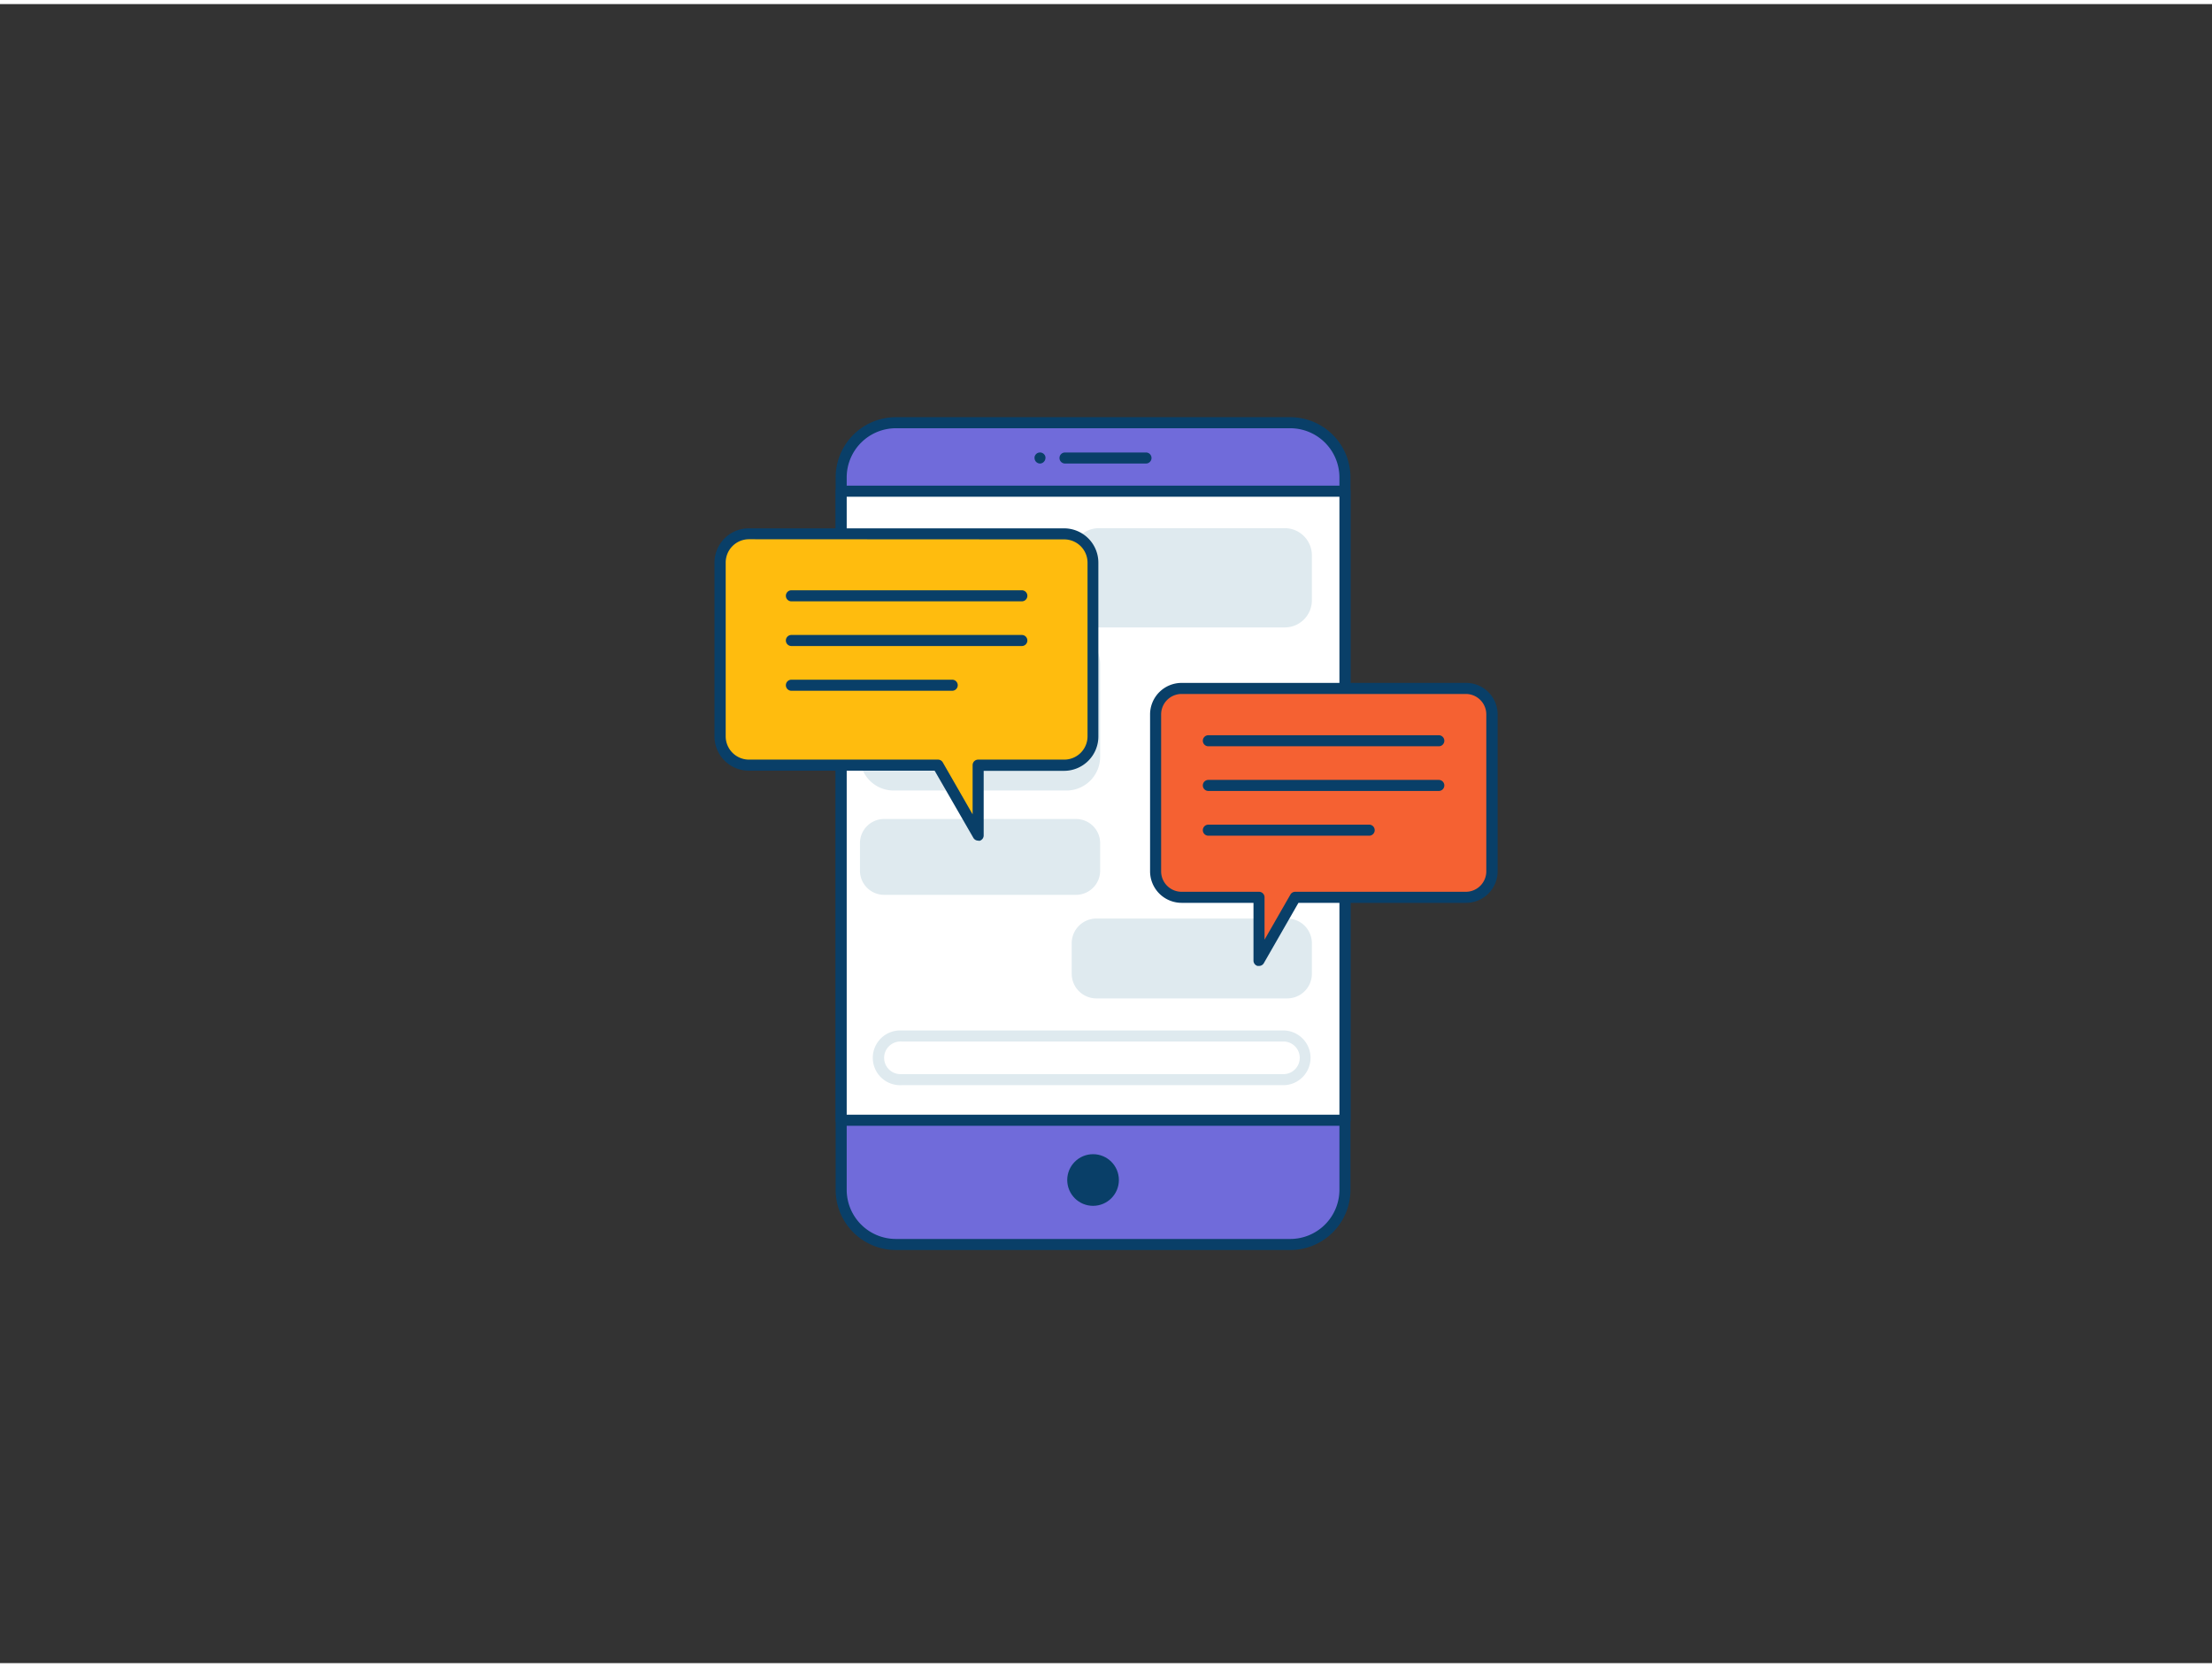 <svg xmlns="http://www.w3.org/2000/svg" viewBox="0 0 400 300" width="406" height="306" class="illustration styles_illustrationTablet__1DWOa"><rect x="0" y="0" width="400" height="300" fill="#333333" stroke="none"/><g id="_67_chat_outline" data-name="#67_chat_outline"><rect x="152.11" y="75.7" width="91.1" height="148.61" rx="9.89" fill="#706BDA"></rect><path d="M233.31,225.3H162a10.9,10.9,0,0,1-10.89-10.89V85.59A10.9,10.9,0,0,1,162,74.7h71.31a10.9,10.9,0,0,1,10.9,10.89V214.41A10.9,10.9,0,0,1,233.31,225.3ZM162,76.7a8.9,8.9,0,0,0-8.89,8.89V214.41A8.9,8.9,0,0,0,162,223.3h71.31a8.9,8.9,0,0,0,8.9-8.89V85.59a8.9,8.9,0,0,0-8.9-8.89Z" fill="#093f68"></path><rect x="152.11" y="88.08" width="91.1" height="113.75" fill="#fff"></rect><path d="M243.21,202.83h-91.1a1,1,0,0,1-1-1V88.08a1,1,0,0,1,1-1h91.1a1,1,0,0,1,1,1V201.83A1,1,0,0,1,243.21,202.83Zm-90.1-2h89.1V89.08h-89.1Z" fill="#093f68"></path><rect x="194.8" y="166.36" width="41.43" height="12.44" rx="3.46" fill="#dfeaef"></rect><path d="M232.78,179.8H198.26a4.46,4.46,0,0,1-4.46-4.46v-5.53a4.46,4.46,0,0,1,4.46-4.45h34.52a4.46,4.46,0,0,1,4.45,4.45v5.53A4.46,4.46,0,0,1,232.78,179.8Zm-34.52-12.44a2.46,2.46,0,0,0-2.46,2.45v5.53a2.46,2.46,0,0,0,2.46,2.46h34.52a2.46,2.46,0,0,0,2.45-2.46v-5.53a2.45,2.45,0,0,0-2.45-2.45Z" fill="#dfeaef"></path><rect x="194.8" y="95.77" width="41.43" height="15.96" rx="3.91" fill="#dfeaef"></rect><path d="M232.32,112.72h-33.6a4.92,4.92,0,0,1-4.92-4.91V99.68a4.92,4.92,0,0,1,4.92-4.91h33.6a4.91,4.91,0,0,1,4.91,4.91v8.13A4.91,4.91,0,0,1,232.32,112.72Zm-33.6-16a2.91,2.91,0,0,0-2.92,2.91v8.13a2.92,2.92,0,0,0,2.92,2.91h33.6a2.92,2.92,0,0,0,2.91-2.91V99.68a2.91,2.91,0,0,0-2.91-2.91Z" fill="#dfeaef"></path><rect x="156.51" y="148.34" width="41.43" height="11.73" rx="3.36" fill="#dfeaef"></rect><path d="M194.58,161.07H159.87a4.36,4.36,0,0,1-4.36-4.36v-5a4.36,4.36,0,0,1,4.36-4.35h34.71a4.36,4.36,0,0,1,4.36,4.35v5A4.36,4.36,0,0,1,194.58,161.07Zm-34.71-11.73a2.36,2.36,0,0,0-2.36,2.35v5a2.36,2.36,0,0,0,2.36,2.36h34.71a2.36,2.36,0,0,0,2.36-2.36v-5a2.36,2.36,0,0,0-2.36-2.35Z" fill="#dfeaef"></path><rect x="156.51" y="114.27" width="41.43" height="26.94" rx="5.09" fill="#dfeaef"></rect><path d="M192.85,142.21H161.6a6.09,6.09,0,0,1-6.09-6.09V119.35a6.09,6.09,0,0,1,6.09-6.08h31.25a6.09,6.09,0,0,1,6.09,6.08v16.77A6.09,6.09,0,0,1,192.85,142.21ZM161.6,115.27a4.09,4.09,0,0,0-4.09,4.08v16.77a4.1,4.1,0,0,0,4.09,4.09h31.25a4.09,4.09,0,0,0,4.09-4.09V119.35a4.09,4.09,0,0,0-4.09-4.08Z" fill="#dfeaef"></path><path d="M207.23,83.08H192.59a1,1,0,0,1,0-2h14.64a1,1,0,0,1,0,2Z" fill="#093f68"></path><path d="M188.08,83.08a1,1,0,0,1-1-1,1.36,1.36,0,0,1,0-.2l.06-.19.09-.17.13-.15a1,1,0,0,1,1.41,0l.13.15.09.17.06.19a1.36,1.36,0,0,1,0,.2,1,1,0,0,1-.3.7.87.87,0,0,1-.32.22A1,1,0,0,1,188.08,83.08Z" fill="#093f68"></path><circle cx="197.66" cy="212.64" r="4.67" fill="#093f68"></circle><path d="M192.45,95.77h-57a5.21,5.21,0,0,0-5.21,5.2v31.45a5.21,5.21,0,0,0,5.21,5.2h34.18l7.26,12.65V137.62h15.57a5.2,5.2,0,0,0,5.21-5.2V101A5.2,5.2,0,0,0,192.45,95.77Z" fill="#ffbc0e"></path><path d="M176.88,151.27a1,1,0,0,1-.87-.51l-7-12.14h-33.6a6.21,6.21,0,0,1-6.21-6.2V101a6.21,6.21,0,0,1,6.21-6.2h57a6.21,6.21,0,0,1,6.21,6.2v31.45a6.21,6.21,0,0,1-6.21,6.2H177.88v11.65a1,1,0,0,1-.74,1A.82.82,0,0,1,176.88,151.27Zm-41.44-54.5a4.21,4.21,0,0,0-4.21,4.2v31.45a4.21,4.21,0,0,0,4.21,4.2h34.18a1,1,0,0,1,.87.51l5.39,9.39v-8.9a1,1,0,0,1,1-1h15.57a4.21,4.21,0,0,0,4.21-4.2V101a4.21,4.21,0,0,0-4.21-4.2Z" fill="#093f68"></path><path d="M213.62,123.75h51.45a4.7,4.7,0,0,1,4.7,4.7v28.37a4.7,4.7,0,0,1-4.7,4.7H234.22l-6.55,11.41V161.52h-14a4.69,4.69,0,0,1-4.7-4.7V128.45A4.69,4.69,0,0,1,213.62,123.75Z" fill="#f56132"></path><path d="M227.67,173.93l-.26,0a1,1,0,0,1-.74-1V162.52h-13a5.71,5.71,0,0,1-5.7-5.7V128.45a5.7,5.7,0,0,1,5.7-5.7h51.45a5.7,5.7,0,0,1,5.7,5.7v28.37a5.71,5.71,0,0,1-5.7,5.7H234.8l-6.26,10.91A1,1,0,0,1,227.67,173.93Zm-14-49.18a3.7,3.7,0,0,0-3.7,3.7v28.37a3.7,3.7,0,0,0,3.7,3.7h14a1,1,0,0,1,1,1v7.66l4.68-8.16a1,1,0,0,1,.87-.5h30.85a3.7,3.7,0,0,0,3.7-3.7V128.45a3.7,3.7,0,0,0-3.7-3.7Z" fill="#093f68"></path><path d="M232.29,195.49H163a4.95,4.95,0,1,1,0-9.89h69.26a4.95,4.95,0,0,1,0,9.89ZM163,187.6a2.95,2.95,0,1,0,0,5.89h69.26a2.95,2.95,0,0,0,0-5.89Z" fill="#dfeaef"></path><path d="M184.78,108H143.11a1,1,0,0,1,0-2h41.67a1,1,0,0,1,0,2Z" fill="#093f68"></path><path d="M184.78,116.08H143.11a1,1,0,0,1,0-2h41.67a1,1,0,0,1,0,2Z" fill="#093f68"></path><path d="M172.19,124.17H143.11a1,1,0,0,1,0-2h29.08a1,1,0,0,1,0,2Z" fill="#093f68"></path><path d="M260.18,134.21H218.51a1,1,0,0,1,0-2h41.67a1,1,0,0,1,0,2Z" fill="#093f68"></path><path d="M260.18,142.29H218.51a1,1,0,0,1,0-2h41.67a1,1,0,0,1,0,2Z" fill="#093f68"></path><path d="M247.59,150.38H218.51a1,1,0,0,1,0-2h29.08a1,1,0,1,1,0,2Z" fill="#093f68"></path></g></svg>